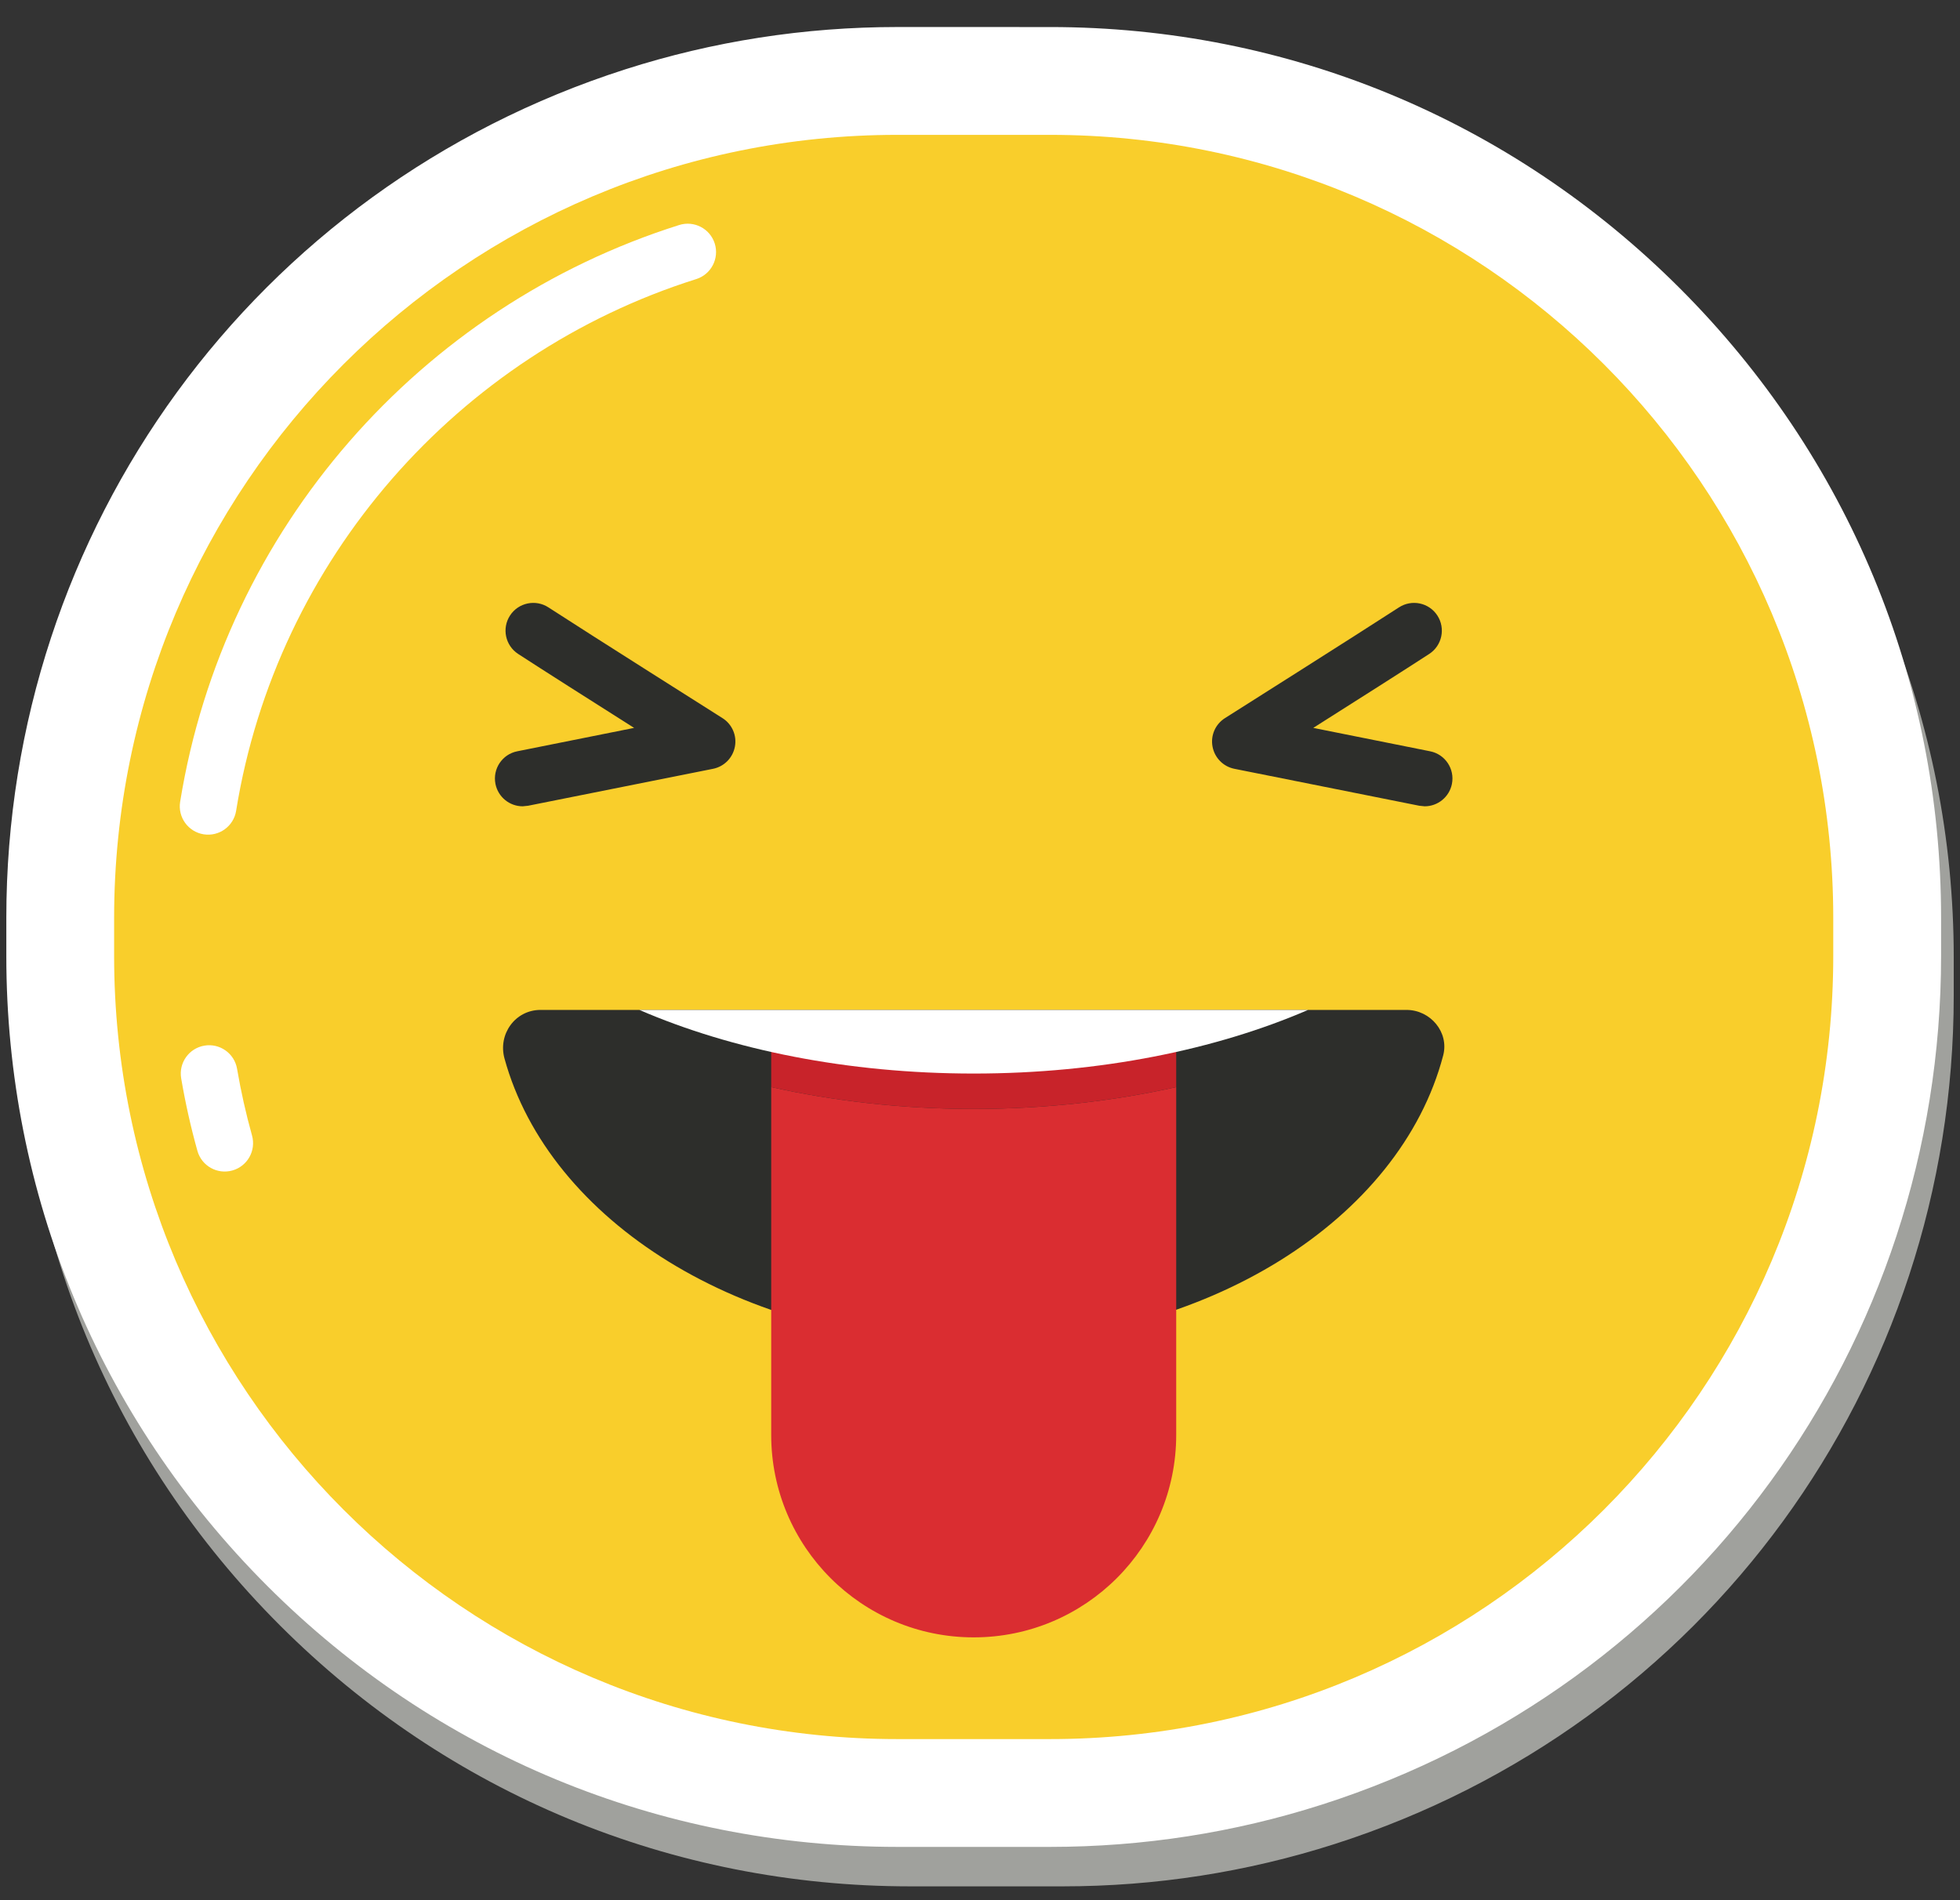 <?xml version="1.0" encoding="UTF-8" standalone="no"?>
<svg width="66px" height="64px" viewBox="0 0 66 64" version="1.1" xmlns="http://www.w3.org/2000/svg" xmlns:xlink="http://www.w3.org/1999/xlink">
    <rect x="0" y="0" width="66" height="64" fill="#333333" stroke="none"/>
    <!-- Generator: Sketch 39.1 (31720) - http://www.bohemiancoding.com/sketch -->
    <title>Slice 1</title>
    <desc>Created with Sketch.</desc>
    <defs></defs>
    <g id="Page-1" stroke="none" stroke-width="1" fill="none" fill-rule="evenodd">
        <path d="M35.785,63.534 L35.782,63.534 L30.645,63.534 C22.628,63.532 15.092,60.412 9.427,54.745 C3.758,49.078 0.637,41.542 0.638,33.527 L0.639,32.246 C0.637,19.143 9.015,7.658 21.482,3.664 C24.434,2.719 27.516,2.239 30.643,2.239 L35.783,2.24 C43.786,2.239 51.318,5.365 56.991,11.038 C62.665,16.712 65.789,24.243 65.789,32.245 L65.789,33.528 C65.789,46.629 57.411,58.115 44.944,62.108 C41.99,63.055 38.909,63.534 35.785,63.534" id="Fill-478" fill="#A0A19D"></path>
        <path d="M44.518,60.779 C41.563,61.726 38.481,62.205 35.356,62.205 L30.219,62.205 C22.202,62.203 14.666,59.083 9.001,53.416 C3.332,47.749 0.211,40.213 0.213,32.197 L0.213,30.916 C0.212,17.814 8.589,6.329 21.057,2.335 C24.008,1.39 27.09,0.91 30.218,0.91 L35.357,0.911 C43.36,0.91 50.892,4.036 56.565,9.709 C62.239,15.383 65.364,22.914 65.363,30.916 L65.363,32.199 C65.363,45.3 56.986,56.786 44.518,60.779" id="Fill-479" fill="#FFFFFF"></path>
        <path d="M35.357,58.574 L30.219,58.574 C15.652,58.574 3.843,46.765 3.843,32.199 L3.843,30.917 C3.843,16.35 15.652,4.542 30.218,4.542 L35.357,4.542 C49.924,4.542 61.732,16.35 61.732,30.917 L61.732,32.199 C61.732,46.765 49.924,58.574 35.357,58.574" id="Fill-480" fill="#F9CE2B"></path>
        <path d="M7.951,27.309 C9.316,18.844 15.422,11.93 23.444,9.4 C23.947,9.242 24.226,8.705 24.068,8.202 C23.909,7.699 23.373,7.42 22.87,7.579 C14.163,10.327 7.551,17.812 6.066,27.005 C5.982,27.525 6.336,28.016 6.856,28.1 C7.377,28.184 7.867,27.83 7.951,27.309" id="Fill-481" fill="#FFFFFF"></path>
        <path d="M8.487,38.247 C8.282,37.512 8.113,36.762 7.983,35.999 C7.895,35.479 7.401,35.129 6.882,35.218 C6.362,35.306 6.012,35.8 6.101,36.32 C6.242,37.148 6.424,37.962 6.647,38.76 C6.788,39.268 7.315,39.565 7.823,39.423 C8.331,39.282 8.628,38.755 8.487,38.247" id="Fill-482" fill="#FFFFFF"></path>
        <path d="M18.2,34.015 C17.35,34.015 16.763,34.831 16.988,35.651 C18.49,41.122 24.981,45.24 32.779,45.24 C40.626,45.24 47.149,41.07 48.597,35.548 C48.802,34.768 48.169,34.015 47.362,34.015 L18.2,34.015" id="Fill-483" fill="#2D2E2B"></path>
        <path d="M32.789,37.351 C30.372,37.351 28.075,37.084 25.969,36.614 L25.969,48.328 C25.969,52.094 29.022,55.148 32.788,55.148 C36.554,55.148 39.607,52.094 39.607,48.328 L39.607,36.614 C37.501,37.084 35.206,37.351 32.789,37.351" id="Fill-484" fill="#DA2D31"></path>
        <polygon id="Fill-485" fill="#DF502E" points="25.969 35.207 39.608 35.207 39.608 34.684 25.969 34.684"></polygon>
        <path d="M39.607,36.614 L39.607,35.207 L25.969,35.207 L25.969,36.614 C28.075,37.084 30.372,37.351 32.789,37.351 C35.206,37.351 37.501,37.084 39.607,36.614" id="Fill-486" fill="#C8232A"></path>
        <path d="M32.789,36.158 C37.046,36.158 40.95,35.353 44.047,34.015 L21.529,34.015 C24.626,35.354 28.531,36.158 32.789,36.158" id="Fill-487" fill="#FFFFFF"></path>
        <path d="M17.601,27.157 C17.162,27.157 16.773,26.848 16.684,26.404 C16.583,25.897 16.911,25.404 17.418,25.304 L21.353,24.516 C19.957,23.632 18.204,22.518 17.449,22.026 C17.015,21.743 16.893,21.164 17.174,20.731 C17.456,20.297 18.038,20.177 18.467,20.457 C19.814,21.333 24.327,24.186 24.327,24.186 C24.651,24.39 24.818,24.771 24.747,25.146 C24.677,25.523 24.386,25.819 24.011,25.894 L17.784,27.138 L17.601,27.157" id="Fill-488" fill="#2D2E2B"></path>
        <path d="M47.974,27.157 L47.791,27.138 L41.566,25.894 C41.191,25.819 40.9,25.523 40.83,25.146 C40.759,24.771 40.926,24.39 41.25,24.186 C41.25,24.186 45.761,21.333 47.108,20.457 C47.54,20.177 48.119,20.297 48.401,20.731 C48.682,21.164 48.56,21.743 48.126,22.026 C47.371,22.518 45.618,23.632 44.222,24.516 L48.157,25.304 C48.663,25.404 48.992,25.897 48.891,26.404 C48.802,26.848 48.412,27.157 47.974,27.157" id="Fill-489" fill="#2D2E2B"></path>
    </g>
</svg>